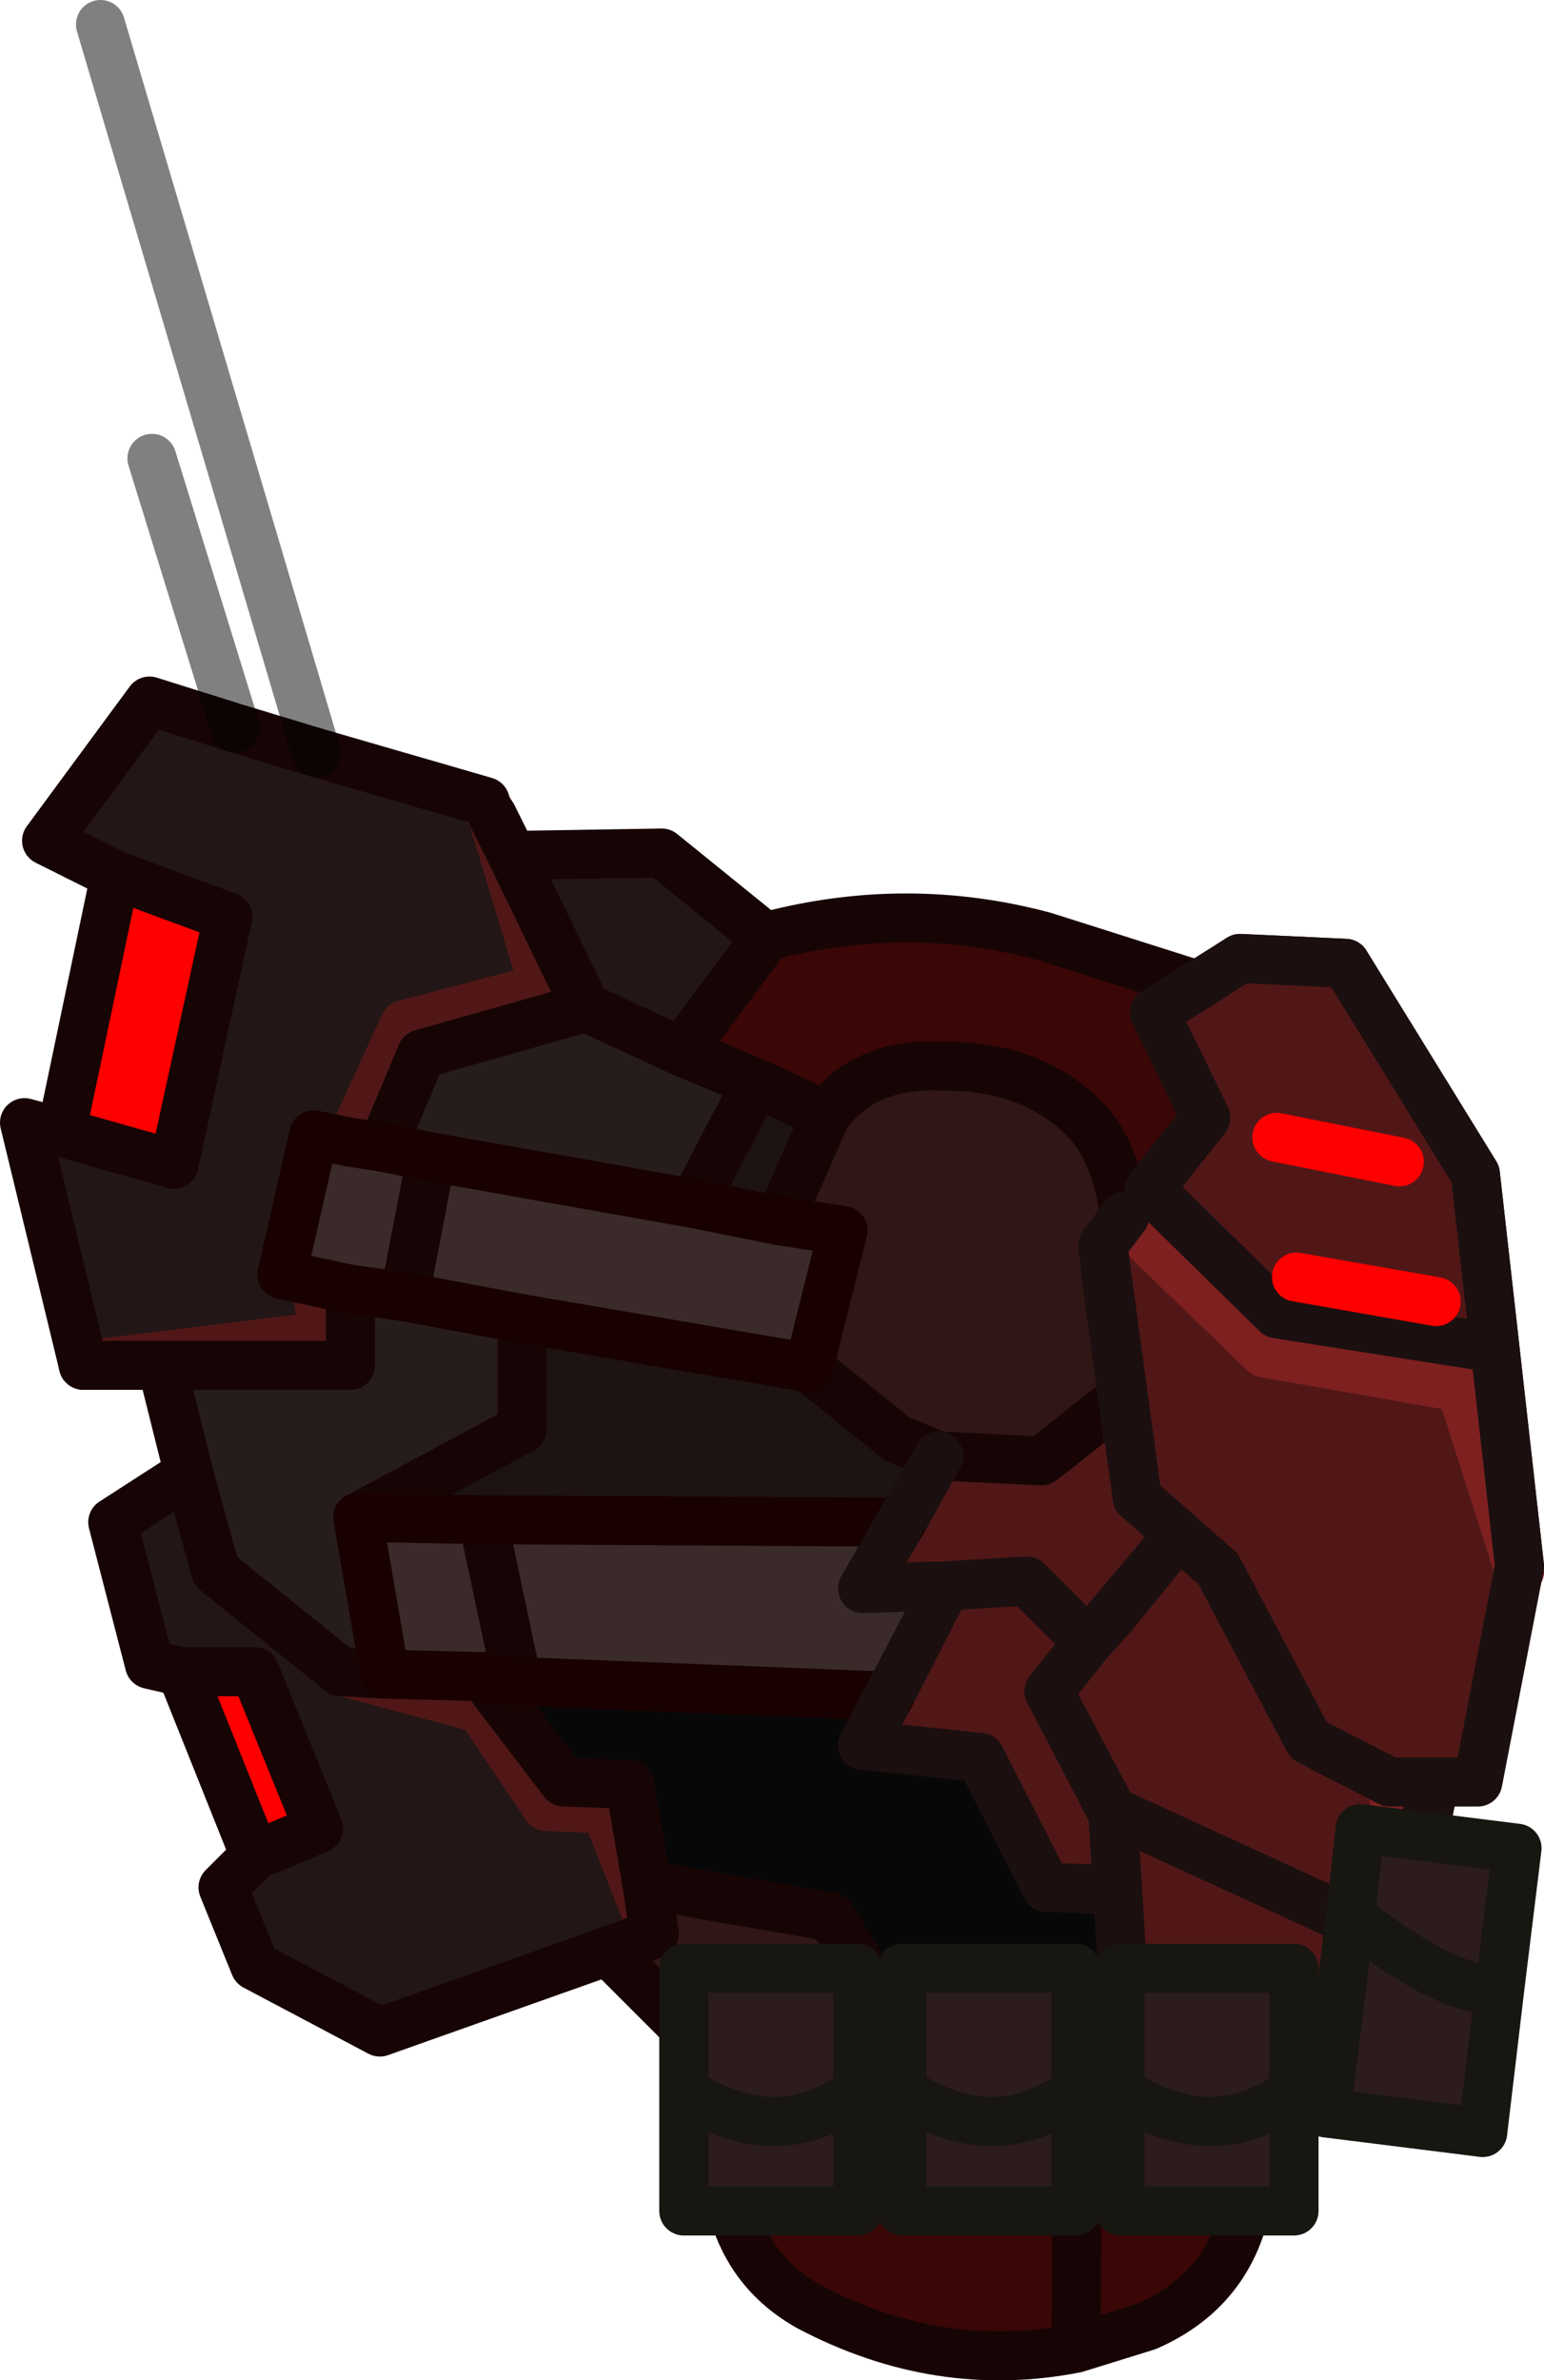 <?xml version="1.0" encoding="UTF-8" standalone="no"?>
<svg xmlns:ffdec="https://www.free-decompiler.com/flash" xmlns:xlink="http://www.w3.org/1999/xlink" ffdec:objectType="shape" height="48.55px" width="31.5px" xmlns="http://www.w3.org/2000/svg">
  <g transform="matrix(1.0, 0.0, 0.0, 1.0, 2.15, 16.35)">
    <path d="M22.3 3.75 L23.15 3.2 25.3 3.3 27.95 7.6 28.35 11.15 23.9 10.45 21.3 7.9 22.45 6.45 21.4 4.3 22.3 3.75 M28.85 15.7 L28.0 20.1 27.1 20.1 26.25 20.1 26.65 22.25 26.5 22.85 25.45 22.85 25.05 25.5 23.9 25.5 22.55 24.8 20.75 23.85 20.65 22.2 19.2 22.15 17.85 19.5 15.45 19.25 16.0 18.25 17.15 16.0 15.45 16.05 16.25 14.7 17.0 13.35 19.1 13.45 20.75 12.15 20.4 9.55 20.35 9.15 20.8 8.55 20.85 8.55 23.65 11.25 27.65 11.95 28.85 15.7 M20.85 12.9 L20.75 12.15 20.85 12.9 M20.55 16.6 L21.85 15.0 20.55 16.6 20.05 17.15 19.65 17.65 20.55 16.6 M20.5 20.55 L19.25 18.15 19.65 17.65 19.25 18.15 20.5 20.55 20.55 20.6 20.5 20.55 M25.45 22.85 L20.55 20.6 25.45 22.85 M20.55 20.6 L20.65 22.2 20.55 20.6 M20.05 17.15 L18.8 15.9 17.15 16.0 18.8 15.9 20.05 17.15" fill="#511717" fill-rule="evenodd" stroke="none"/>
    <path d="M3.05 21.5 L1.55 17.75 3.05 17.75 4.35 20.95 3.05 21.5 M-0.9 6.75 L0.2 1.5 2.5 2.35 1.4 7.4 -0.9 6.75" fill="#ff0000" fill-rule="evenodd" stroke="none"/>
    <path d="M22.3 3.75 L21.4 4.3 22.45 6.45 21.3 7.9 20.85 8.45 20.8 8.45 Q20.6 7.0 19.85 6.35 18.8 5.4 17.15 5.4 15.5 5.3 14.7 6.4 L13.3 5.75 11.75 5.1 13.5 2.75 Q16.35 2.0 19.15 2.75 L22.3 3.75 M23.9 25.5 L23.25 28.75 Q22.85 30.4 21.25 31.1 L19.8 31.55 Q17.0 32.1 14.35 30.7 12.75 29.8 12.65 27.75 L12.4 25.05 16.15 24.95 19.85 24.85 22.55 24.8 23.9 25.5 M19.8 31.55 L19.85 24.85 19.8 31.55" fill="#3a0606" fill-rule="evenodd" stroke="none"/>
    <path d="M21.3 7.9 L23.9 10.45 28.35 11.15 28.45 12.05 28.85 15.6 27.7 11.95 27.65 11.85 23.65 11.15 20.85 8.45 21.3 7.9 M27.1 20.1 L26.65 22.25 26.25 20.1 27.1 20.1 M12.4 25.05 L11.85 25.05 10.25 23.45 11.2 23.1 11.05 22.1 14.8 22.75 16.15 24.95 12.4 25.05 M28.45 12.05 L27.7 11.95 28.45 12.05 M20.8 8.45 L20.35 9.05 20.35 9.15 20.4 9.55 20.75 12.15 19.1 13.45 17.0 13.35 16.15 13.0 14.35 11.55 15.05 8.75 13.75 8.55 14.7 6.4 Q15.5 5.3 17.15 5.4 18.8 5.4 19.85 6.35 20.6 7.0 20.8 8.45" fill="#311616" fill-rule="evenodd" stroke="none"/>
    <path d="M2.65 -1.5 L4.3 -1.0 7.75 0.0 7.75 0.05 7.9 0.3 8.95 3.8 6.1 4.55 5.0 6.95 6.1 4.55 8.95 3.8 7.9 0.3 8.3 1.1 11.35 1.05 13.45 2.75 13.5 2.75 11.75 5.1 9.8 4.2 6.45 5.15 5.65 7.05 5.0 6.95 4.25 6.8 3.6 9.65 4.3 9.8 5.0 9.95 5.0 11.5 1.15 11.5 -0.45 11.5 -1.65 6.55 -0.9 6.75 1.4 7.4 2.5 2.35 0.2 1.5 -1.2 0.8 0.9 -2.05 2.65 -1.5 M10.25 23.45 L5.6 25.1 3.05 23.75 2.4 22.15 3.05 21.5 4.35 20.95 3.05 17.75 1.55 17.75 0.9 17.6 0.15 14.7 1.7 13.7 2.25 15.7 4.8 17.75 4.85 17.75 5.7 17.8 7.7 17.85 7.75 17.9 9.35 20.0 10.7 20.05 11.05 22.1 11.2 23.1 10.25 23.45 M8.3 1.1 L9.8 4.2 8.3 1.1 M-0.45 11.5 L4.45 10.9 4.3 9.8 4.45 10.9 -0.45 11.5 M11.2 23.1 L10.2 20.55 9.0 20.5 7.65 18.5 4.85 17.75 7.65 18.5 9.0 20.5 10.2 20.55 11.2 23.1" fill="#231616" fill-rule="evenodd" stroke="none"/>
    <path d="M1.7 13.7 L1.15 11.5 5.0 11.5 5.0 9.95 6.1 10.1 8.5 10.55 8.5 12.8 5.15 14.6 5.7 17.8 4.85 17.75 4.8 17.75 2.25 15.7 1.7 13.7 M11.75 5.1 L13.3 5.75 13.25 5.8 13.3 5.75 13.25 5.8 12.0 8.2 6.65 7.25 5.65 7.05 6.45 5.15 9.8 4.2 11.75 5.1" fill="#271c1c" fill-rule="evenodd" stroke="none"/>
    <path d="M13.3 5.75 L14.7 6.4 13.75 8.55 12.0 8.2 13.25 5.8 13.3 5.75 M14.35 11.55 L16.15 13.0 17.0 13.35 16.25 14.7 7.7 14.65 5.15 14.6 8.5 12.8 8.5 10.55 14.35 11.55" fill="#1e1313" fill-rule="evenodd" stroke="none"/>
    <path d="M16.0 18.25 L8.4 17.95 7.75 17.9 7.7 17.85 5.7 17.8 5.15 14.6 7.7 14.65 16.25 14.7 15.45 16.05 17.15 16.0 16.0 18.25 M13.75 8.55 L15.05 8.75 14.35 11.55 8.5 10.55 6.1 10.1 6.65 7.25 6.1 10.1 5.0 9.95 4.3 9.8 3.6 9.65 4.25 6.8 5.0 6.95 5.65 7.05 6.65 7.25 12.0 8.2 13.75 8.55 M8.4 17.95 L7.7 14.65 8.4 17.95" fill="#3a2a2a" fill-rule="evenodd" stroke="none"/>
    <path d="M16.0 18.25 L15.45 19.25 17.85 19.5 19.2 22.15 20.65 22.2 20.75 23.85 22.55 24.8 19.85 24.85 16.15 24.95 14.8 22.75 11.05 22.1 10.7 20.05 9.35 20.0 7.75 17.9 8.4 17.95 16.0 18.25" fill="#070707" fill-rule="evenodd" stroke="none"/>
    <path d="M13.25 5.8 L13.3 5.75 M7.9 0.3 L7.75 0.05 M5.0 6.95 L6.1 4.55 8.95 3.8 7.9 0.3 M4.3 9.8 L4.45 10.9 -0.45 11.5 M4.85 17.75 L7.65 18.5 9.0 20.5 10.2 20.55 11.2 23.1" fill="none" stroke="#511717" stroke-linecap="round" stroke-linejoin="round" stroke-width="1.0"/>
    <path d="M2.65 -1.5 L4.3 -1.0 7.75 0.0 7.75 0.05 M0.2 1.5 L-1.2 0.8 0.9 -2.05 2.65 -1.5 M23.9 25.5 L23.25 28.75 Q22.85 30.4 21.25 31.1 L19.8 31.55 Q17.0 32.1 14.35 30.7 12.75 29.8 12.65 27.75 L12.4 25.05 11.85 25.05 10.25 23.45 5.6 25.1 3.05 23.75 2.4 22.15 3.05 21.5 1.55 17.75 0.9 17.6 0.15 14.7 1.7 13.7 1.15 11.5 -0.45 11.5 -1.65 6.55 -0.9 6.75 0.2 1.5 2.5 2.35 1.4 7.4 -0.9 6.75 M21.3 7.9 L20.85 8.45 20.8 8.45 Q20.6 7.0 19.85 6.35 18.8 5.4 17.15 5.4 15.5 5.3 14.7 6.4 L13.3 5.75 13.25 5.8 12.0 8.2 M20.5 20.55 L20.55 20.6 M7.75 17.9 L9.35 20.0 10.7 20.05 11.05 22.1 14.8 22.75 16.15 24.95 19.85 24.85 22.55 24.8 M13.5 2.75 L11.75 5.1 13.3 5.75 M7.9 0.3 L8.3 1.1 11.35 1.05 13.45 2.75 13.5 2.75 Q16.35 2.0 19.15 2.75 L22.3 3.75 M14.35 11.55 L16.15 13.0 17.0 13.35 19.1 13.45 20.75 12.15 M13.75 8.55 L14.7 6.4 M6.65 7.25 L6.1 10.1 M5.65 7.05 L6.45 5.15 9.8 4.2 8.3 1.1 M1.15 11.5 L5.0 11.5 5.0 9.95 M5.7 17.8 L4.85 17.75 4.8 17.75 2.25 15.7 1.7 13.7 M11.2 23.1 L11.05 22.1 M5.15 14.6 L8.5 12.8 8.5 10.55 M7.7 17.85 L7.75 17.9 M7.7 14.65 L8.4 17.95 M1.55 17.75 L3.05 17.75 4.35 20.95 3.05 21.5 M10.25 23.45 L11.2 23.1 M9.8 4.2 L11.75 5.1 M19.85 24.85 L19.8 31.55 M12.4 25.05 L16.15 24.95" fill="none" stroke="#170505" stroke-linecap="round" stroke-linejoin="round" stroke-width="1.0"/>
    <path d="M28.35 11.15 L27.95 7.6 25.3 3.3 23.15 3.2 22.3 3.75 21.4 4.3 22.45 6.45 21.3 7.9 23.9 10.45 28.35 11.15 28.45 12.05 28.85 15.6 28.85 15.7 M27.1 20.1 L26.65 22.25 26.5 22.85 25.45 22.85 25.05 25.5 23.9 25.5 22.55 24.8 20.75 23.85 20.65 22.2 19.2 22.15 17.85 19.5 15.45 19.25 16.0 18.25 17.15 16.0 15.45 16.05 16.25 14.7 17.0 13.35 M20.8 8.45 L20.35 9.05 20.35 9.15 M20.4 9.55 L20.75 12.15 20.85 12.9 M21.85 15.0 L20.55 16.6 20.05 17.15 19.65 17.65 19.25 18.15 20.5 20.55 M20.55 20.6 L25.45 22.85 M20.65 22.2 L20.55 20.6 M17.15 16.0 L18.8 15.9 20.05 17.15" fill="none" stroke="#1c0f0f" stroke-linecap="round" stroke-linejoin="round" stroke-width="1.0"/>
    <path d="M16.0 18.25 L8.4 17.95 7.75 17.9 M13.75 8.55 L15.05 8.75 14.35 11.55 8.5 10.55 6.1 10.1 5.0 9.95 4.3 9.8 3.6 9.65 4.25 6.8 5.0 6.95 5.65 7.05 6.65 7.25 12.0 8.2 13.75 8.55 M7.7 17.85 L5.7 17.8 5.15 14.6 7.7 14.65 16.25 14.7" fill="none" stroke="#190101" stroke-linecap="round" stroke-linejoin="round" stroke-width="1.0"/>
    <path d="M27.7 11.95 L28.45 12.05 M20.85 8.55 L23.65 11.25 27.65 11.95 27.7 11.95 M26.25 20.1 L26.65 22.25 M27.65 11.95 L28.85 15.7" fill="none" stroke="#7e2020" stroke-linecap="round" stroke-linejoin="round" stroke-width="1.0"/>
    <path d="M4.3 -1.0 L-0.1 -15.85 M2.65 -1.5 L0.95 -7.0" fill="none" stroke="#000000" stroke-linecap="round" stroke-linejoin="round" stroke-opacity="0.498" stroke-width="1.0"/>
    <path d="M28.35 11.15 L27.95 7.6 25.3 3.3 23.15 3.2 21.4 4.3 22.45 6.45 21.3 7.9 23.9 10.45 28.35 11.15 28.85 15.6 28.0 20.0 27.1 20.0 26.5 22.85 25.45 22.85 25.05 25.5 23.9 25.5 20.75 23.85 20.65 22.2 19.2 22.15 17.85 19.5 15.45 19.25 17.15 16.0 15.45 16.05 17.0 13.35 M20.8 8.45 L20.35 9.05 21.05 14.2 21.9 14.95 22.7 15.65 24.55 19.15 26.2 20.0 27.1 20.0 M25.45 22.85 L20.55 20.6 20.65 22.2 M20.55 20.6 L19.25 18.15 20.05 17.15 18.8 15.9 17.15 16.0 M20.05 17.15 L21.9 14.95" fill="none" stroke="#1c0f0f" stroke-linecap="round" stroke-linejoin="round" stroke-width="1.0"/>
    <path d="M23.9 6.85 L26.4 7.35 M24.3 9.7 L27.15 10.2" fill="none" stroke="#ff0000" stroke-linecap="round" stroke-linejoin="round" stroke-width="1.0"/>
    <path d="M20.7 26.3 L20.7 23.8 24.25 23.8 24.25 26.3 24.25 28.75 20.7 28.75 20.7 26.3 Q22.6 27.55 24.25 26.3 22.6 27.55 20.7 26.3 M28.45 24.2 Q27.55 24.4 25.4 22.75 27.55 24.4 28.45 24.2 L28.1 27.15 24.9 26.75 25.4 22.75 25.6 20.95 28.8 21.35 28.45 24.2 M11.8 26.3 L11.8 23.8 15.35 23.8 15.35 26.3 15.35 28.75 11.8 28.75 11.8 26.3 Q13.7 27.55 15.35 26.3 13.7 27.55 11.8 26.3 M16.25 26.3 L16.25 23.8 19.8 23.8 19.8 26.3 19.8 28.75 16.25 28.75 16.25 26.3 Q18.15 27.55 19.8 26.3 18.15 27.55 16.25 26.3" fill="#2c1c1c" fill-rule="evenodd" stroke="none"/>
    <path d="M20.7 26.3 L20.7 23.8 24.25 23.8 24.25 26.3 24.25 28.75 20.7 28.75 20.7 26.3 Q22.6 27.55 24.25 26.3 M25.4 22.75 Q27.55 24.4 28.45 24.2 L28.8 21.35 25.6 20.95 25.4 22.75 24.9 26.75 28.1 27.15 28.45 24.2 M11.8 26.3 L11.8 23.8 15.35 23.8 15.35 26.3 15.35 28.75 11.8 28.75 11.8 26.3 Q13.7 27.55 15.35 26.3 M16.25 26.3 L16.25 23.8 19.8 23.8 19.8 26.3 19.8 28.75 16.25 28.75 16.25 26.3 Q18.15 27.55 19.8 26.3" fill="none" stroke="#171611" stroke-linecap="round" stroke-linejoin="round" stroke-width="1.0"/>
  </g>
</svg>
